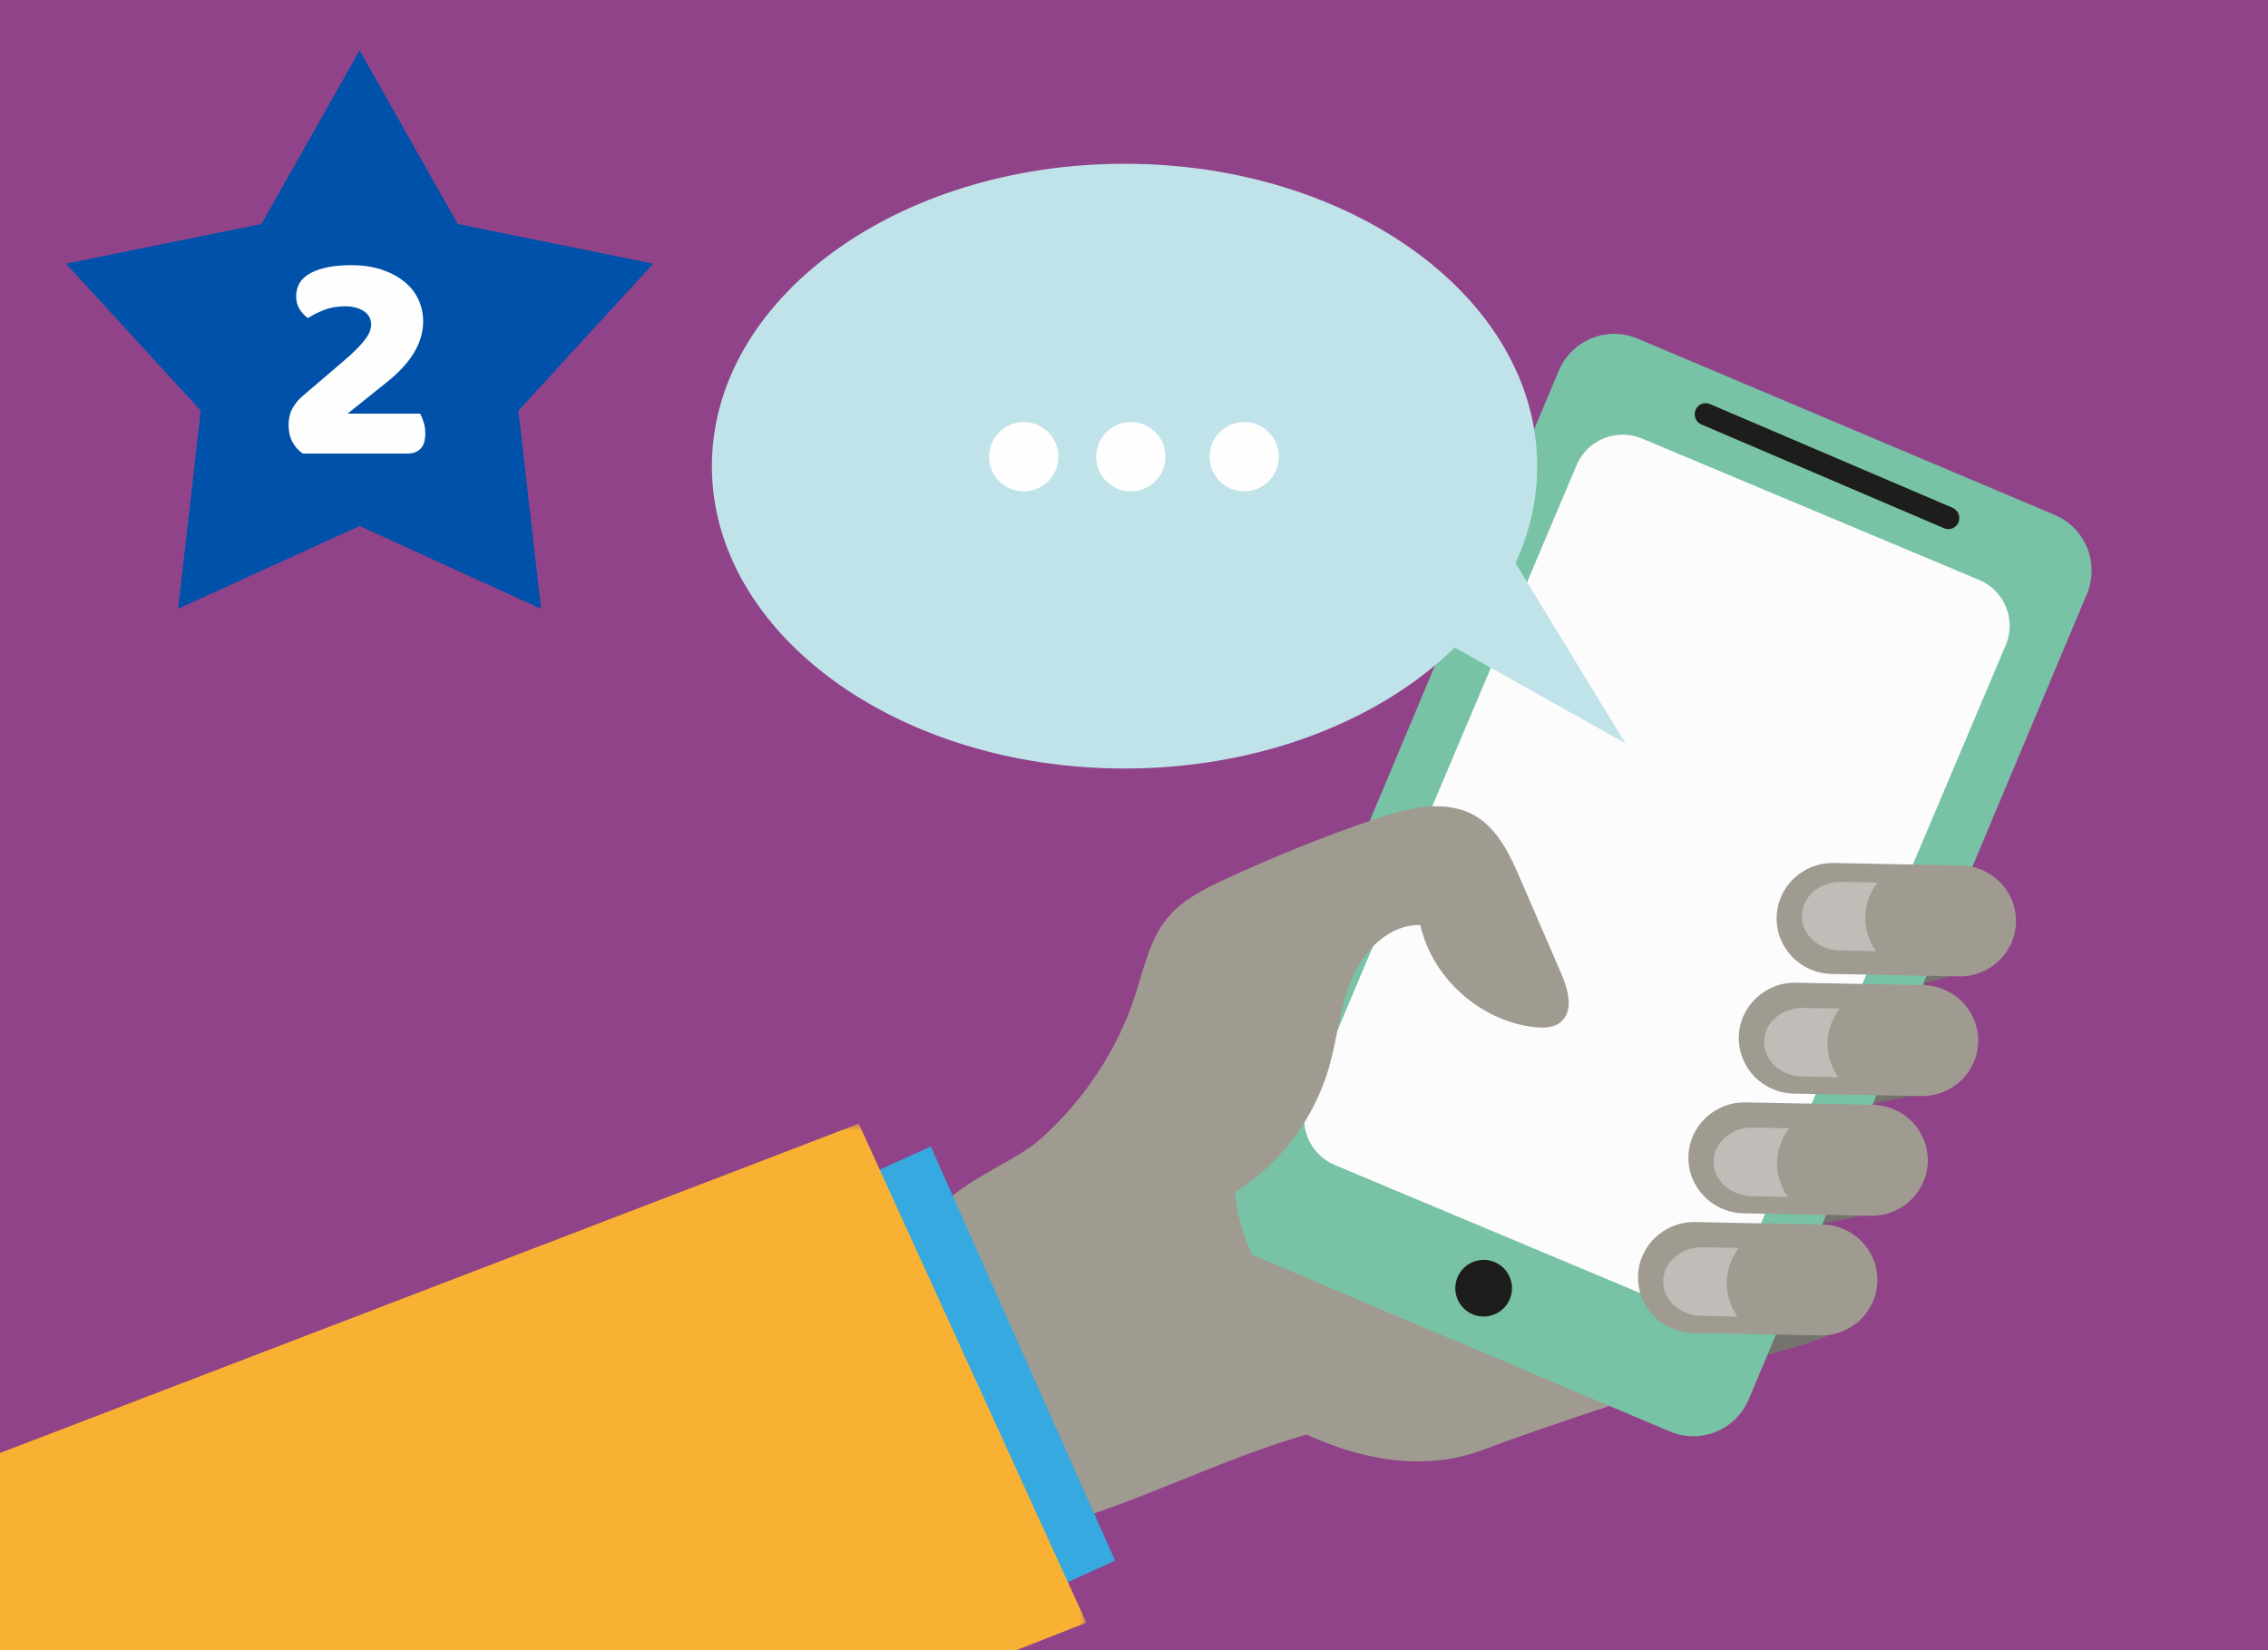 <?xml version="1.0" encoding="UTF-8"?>
<svg width="360px" height="262px" viewBox="0 0 360 262" version="1.1" xmlns="http://www.w3.org/2000/svg" xmlns:xlink="http://www.w3.org/1999/xlink">
    <!-- Generator: Sketch 64 (93537) - https://sketch.com -->
    <title>Communication</title>
    <desc>Created with Sketch.</desc>
    <defs>
        <polygon id="path-1" points="0 0.383 304.438 0.383 304.438 200 0 200"></polygon>
    </defs>
    <g id="Communication" stroke="none" stroke-width="1" fill="none" fill-rule="evenodd">
        <rect id="Rectangle" fill="#914389" x="0" y="0" width="360" height="264"></rect>
        <g id="Group-46" transform="translate(-132, 26)">
            <path d="M332.439,147.088 L322,177.804 L332.458,197.818 C332.458,197.818 350.242,210.618 367.286,204.198 C377.601,200.313 392.688,195.456 403,192.226 L387.981,132 L332.439,147.088 Z" id="Fill-1" fill="#A09B91"></path>
            <path d="M427.272,183.812 L421.401,168.23 L433.969,165.747 L429.46,149.144 L441.975,146.691 L437.517,130.058 L447,127.518 L433.478,119 L388,131.305 L403.196,192 C410.004,189.875 414.761,188.445 414.761,188.445 C414.761,188.445 420.793,187.069 427.272,183.812" id="Fill-3" fill="#75736D"></path>
            <path d="M397.058,201.245 L330.854,173.257 C325.986,171.198 323.702,165.569 325.753,160.684 L379.412,32.875 C381.464,27.989 387.073,25.697 391.942,27.755 L458.146,55.743 C463.014,57.801 465.298,63.43 463.247,68.316 L409.587,196.125 C407.537,201.011 401.927,203.303 397.058,201.245" id="Fill-5" fill="#78C2A5"></path>
            <path d="M446.146,66.061 L436.447,61.993 L392.645,43.619 C392.122,43.399 391.588,43.243 391.051,43.14 C387.452,42.454 383.738,44.332 382.258,47.83 L339.624,148.593 C337.923,152.612 339.818,157.242 343.853,158.936 L397.354,181.378 C401.391,183.072 406.041,181.186 407.741,177.167 L450.376,76.404 C452.076,72.385 450.183,67.755 446.146,66.061" id="Fill-7" fill="#FCFCFC"></path>
            <path d="M371.646,180.246 C370.681,182.537 368.043,183.61 365.754,182.646 C363.464,181.681 362.389,179.043 363.354,176.754 C364.319,174.463 366.958,173.39 369.246,174.354 C371.536,175.319 372.611,177.957 371.646,180.246" id="Fill-9" fill="#1D1D1B"></path>
            <path d="M440.592,57.861 L402.062,41.383 C401.179,41.006 400.765,39.973 401.136,39.077 C401.508,38.181 402.526,37.761 403.408,38.139 L441.938,54.616 C442.821,54.994 443.235,56.027 442.864,56.922 C442.491,57.818 441.474,58.239 440.592,57.861" id="Fill-11" fill="#1D1D1B"></path>
            <path d="M312.172,132.026 C313.575,127.71 314.499,123.045 317.429,119.578 C319.759,116.823 323.097,115.152 326.37,113.629 C334.109,110.03 342.037,106.839 350.113,104.074 C355.377,102.271 361.475,100.725 366.253,103.574 C369.833,105.707 371.696,109.776 373.349,113.598 C375.513,118.604 377.679,123.611 379.844,128.618 C380.942,131.156 381.845,134.581 379.675,136.298 C378.545,137.19 376.968,137.216 375.538,137.054 C366.954,136.079 359.349,129.27 357.444,120.857 C352.558,120.715 348.478,124.837 346.573,129.332 C344.668,133.826 344.296,138.808 342.939,143.497 C340.595,151.597 335.187,158.773 328.042,163.267 C328.966,176.348 340.888,186.427 342.812,199.398 C343.01,200.733 342.037,199.808 341.1,200.78 C340.517,201.386 339.671,201.645 338.864,201.883 C325.664,205.767 313.465,212.107 300.264,215.991 C298.614,216.478 288.005,196.268 286.876,194.039 C283.72,187.811 277.539,176.547 279.314,169.282 C280.96,162.544 292.24,159.214 297.139,154.841 C304.01,148.706 309.324,140.793 312.172,132.026" id="Fill-13" fill="#A09B91"></path>
            <path d="M414.002,119.634 L414.002,119.634 C414.097,114.771 418.165,110.907 423.085,111.002 L443.264,111.39 C448.183,111.486 452.095,115.504 451.998,120.366 C451.903,125.229 447.836,129.093 442.916,128.998 L422.737,128.61 C417.817,128.514 413.906,124.496 414.002,119.634" id="Fill-15" fill="#A09B91"></path>
            <path d="M428.078,119.521 C428.119,117.513 428.827,115.661 430,114.11 L424.268,114.001 C420.867,113.937 418.062,116.322 418.001,119.33 C417.94,122.337 420.649,124.826 424.049,124.891 L429.781,125 C428.672,123.405 428.038,121.527 428.078,119.521" id="Fill-17" fill="#C0BCB7"></path>
            <path d="M408.002,138.634 L408.002,138.634 C408.097,133.771 412.165,129.907 417.085,130.002 L437.263,130.39 C442.183,130.486 446.095,134.504 445.998,139.366 C445.903,144.229 441.835,148.093 436.916,147.998 L416.737,147.61 C411.817,147.514 407.906,143.496 408.002,138.634" id="Fill-19" fill="#A09B91"></path>
            <path d="M422.078,139.52 C422.119,137.514 422.827,135.66 424,134.109 L418.268,134.001 C414.867,133.936 412.061,136.322 412.001,139.329 C411.94,142.336 414.649,144.826 418.049,144.891 L423.781,145 C422.672,143.406 422.038,141.528 422.078,139.52" id="Fill-21" fill="#C0BCB7"></path>
            <path d="M400.002,157.634 L400.002,157.634 C400.098,152.771 404.165,148.907 409.085,149.002 L429.264,149.39 C434.184,149.486 438.095,153.504 437.998,158.366 C437.903,163.229 433.836,167.093 428.916,166.998 L408.737,166.61 C403.817,166.514 399.906,162.496 400.002,157.634" id="Fill-23" fill="#A09B91"></path>
            <path d="M414.078,158.521 C414.119,156.513 414.826,154.661 416,153.11 L410.268,153.001 C406.867,152.937 404.061,155.322 404.001,158.33 C403.939,161.337 406.649,163.826 410.048,163.891 L415.78,164 C414.671,162.406 414.037,160.528 414.078,158.521" id="Fill-25" fill="#C0BCB7"></path>
            <path d="M392.002,176.634 L392.002,176.634 C392.097,171.771 396.164,167.907 401.084,168.002 L421.263,168.39 C426.183,168.486 430.095,172.504 429.998,177.366 C429.903,182.229 425.835,186.093 420.915,185.998 L400.737,185.61 C395.817,185.514 391.906,181.496 392.002,176.634" id="Fill-27" fill="#A09B91"></path>
            <path d="M406.078,177.521 C406.119,175.513 406.827,173.661 408,172.11 L402.268,172.001 C398.867,171.937 396.061,174.322 396.001,177.33 C395.94,180.337 398.649,182.826 402.048,182.891 L407.78,183 C406.671,181.405 406.038,179.528 406.078,177.521" id="Fill-29" fill="#C0BCB7"></path>
            <polygon id="Fill-31" fill="#36A9E0" points="309 221.751 295.254 228 266 162.249 279.746 156"></polygon>
            <g id="Group-35" transform="translate(0, 152)">
                <mask id="mask-2" fill="white">
                    <use xlink:href="#path-1"></use>
                </mask>
                <g id="Clip-34"></g>
                <polygon id="Fill-33" fill="#F8B133" mask="url(#mask-2)" points="304.438 79.598 246.564 102.346 118.652 102.379 118.09 57.996 268.312 0.383"></polygon>
            </g>
            <path d="M376,48 C376,74.51 346.675,96 310.5,96 C274.326,96 245,74.51 245,48 C245,21.49 274.326,0 310.5,0 C346.675,0 376,21.49 376,48" id="Fill-36" fill="#C0E3E9"></path>
            <polygon id="Fill-38" fill="#C0E3E9" points="370.493 60 390 92 356 72.923"></polygon>
            <path d="M300,46.5 C300,49.538 297.538,52 294.5,52 C291.462,52 289,49.538 289,46.5 C289,43.462 291.462,41 294.5,41 C297.538,41 300,43.462 300,46.5" id="Fill-40" fill="#FEFEFE"></path>
            <path d="M317,46.5 C317,49.538 314.538,52 311.5,52 C308.462,52 306,49.538 306,46.5 C306,43.462 308.462,41 311.5,41 C314.538,41 317,43.462 317,46.5" id="Fill-42" fill="#FEFEFE"></path>
            <path d="M335,46.5 C335,49.538 332.538,52 329.5,52 C326.462,52 324,49.538 324,46.5 C324,43.462 326.462,41 329.5,41 C332.538,41 335,43.462 335,46.5" id="Fill-44" fill="#FEFEFE"></path>
        </g>
        <g id="Star-1" transform="translate(8, 8)">
            <polygon id="Star" fill="#0051A9" points="49.079 75.506 20.277 88.642 23.87 57.191 2.477 33.858 33.499 27.556 49.079 0 64.659 27.556 95.681 33.858 74.288 57.191 77.88 88.642"></polygon>
            <path d="M56.722,64 C57.554,64 58.226,63.752 58.738,63.256 C59.25,62.76 59.506,61.936 59.506,60.784 C59.506,60.144 59.418,59.552 59.242,59.008 C59.066,58.464 58.882,58.016 58.69,57.664 L58.69,57.664 L47.17,57.664 L53.458,52.624 C57.266,49.584 59.17,46.384 59.17,43.024 C59.17,41.776 58.914,40.608 58.402,39.52 C57.89,38.432 57.138,37.488 56.146,36.688 C55.154,35.888 53.954,35.256 52.546,34.792 C51.138,34.328 49.522,34.096 47.698,34.096 C45.042,34.096 42.93,34.504 41.362,35.32 C39.794,36.136 39.01,37.376 39.01,39.04 C39.01,39.808 39.186,40.48 39.538,41.056 C39.89,41.632 40.338,42.112 40.882,42.496 C41.554,42.048 42.394,41.624 43.402,41.224 C44.41,40.824 45.554,40.624 46.834,40.624 C47.986,40.624 48.954,40.88 49.738,41.392 C50.522,41.904 50.914,42.608 50.914,43.504 C50.914,43.856 50.842,44.224 50.698,44.608 C50.554,44.992 50.314,45.408 49.978,45.856 C49.642,46.304 49.202,46.808 48.658,47.368 C48.114,47.928 47.426,48.56 46.594,49.264 L46.594,49.264 L39.97,54.928 C39.426,55.376 38.93,55.976 38.482,56.728 C38.034,57.48 37.81,58.4 37.81,59.488 C37.81,60.512 38.01,61.4 38.41,62.152 C38.81,62.904 39.362,63.52 40.066,64 L40.066,64 L56.722,64 Z" id="2" fill="#FFFEFF" fill-rule="nonzero"></path>
        </g>
    </g>
</svg>